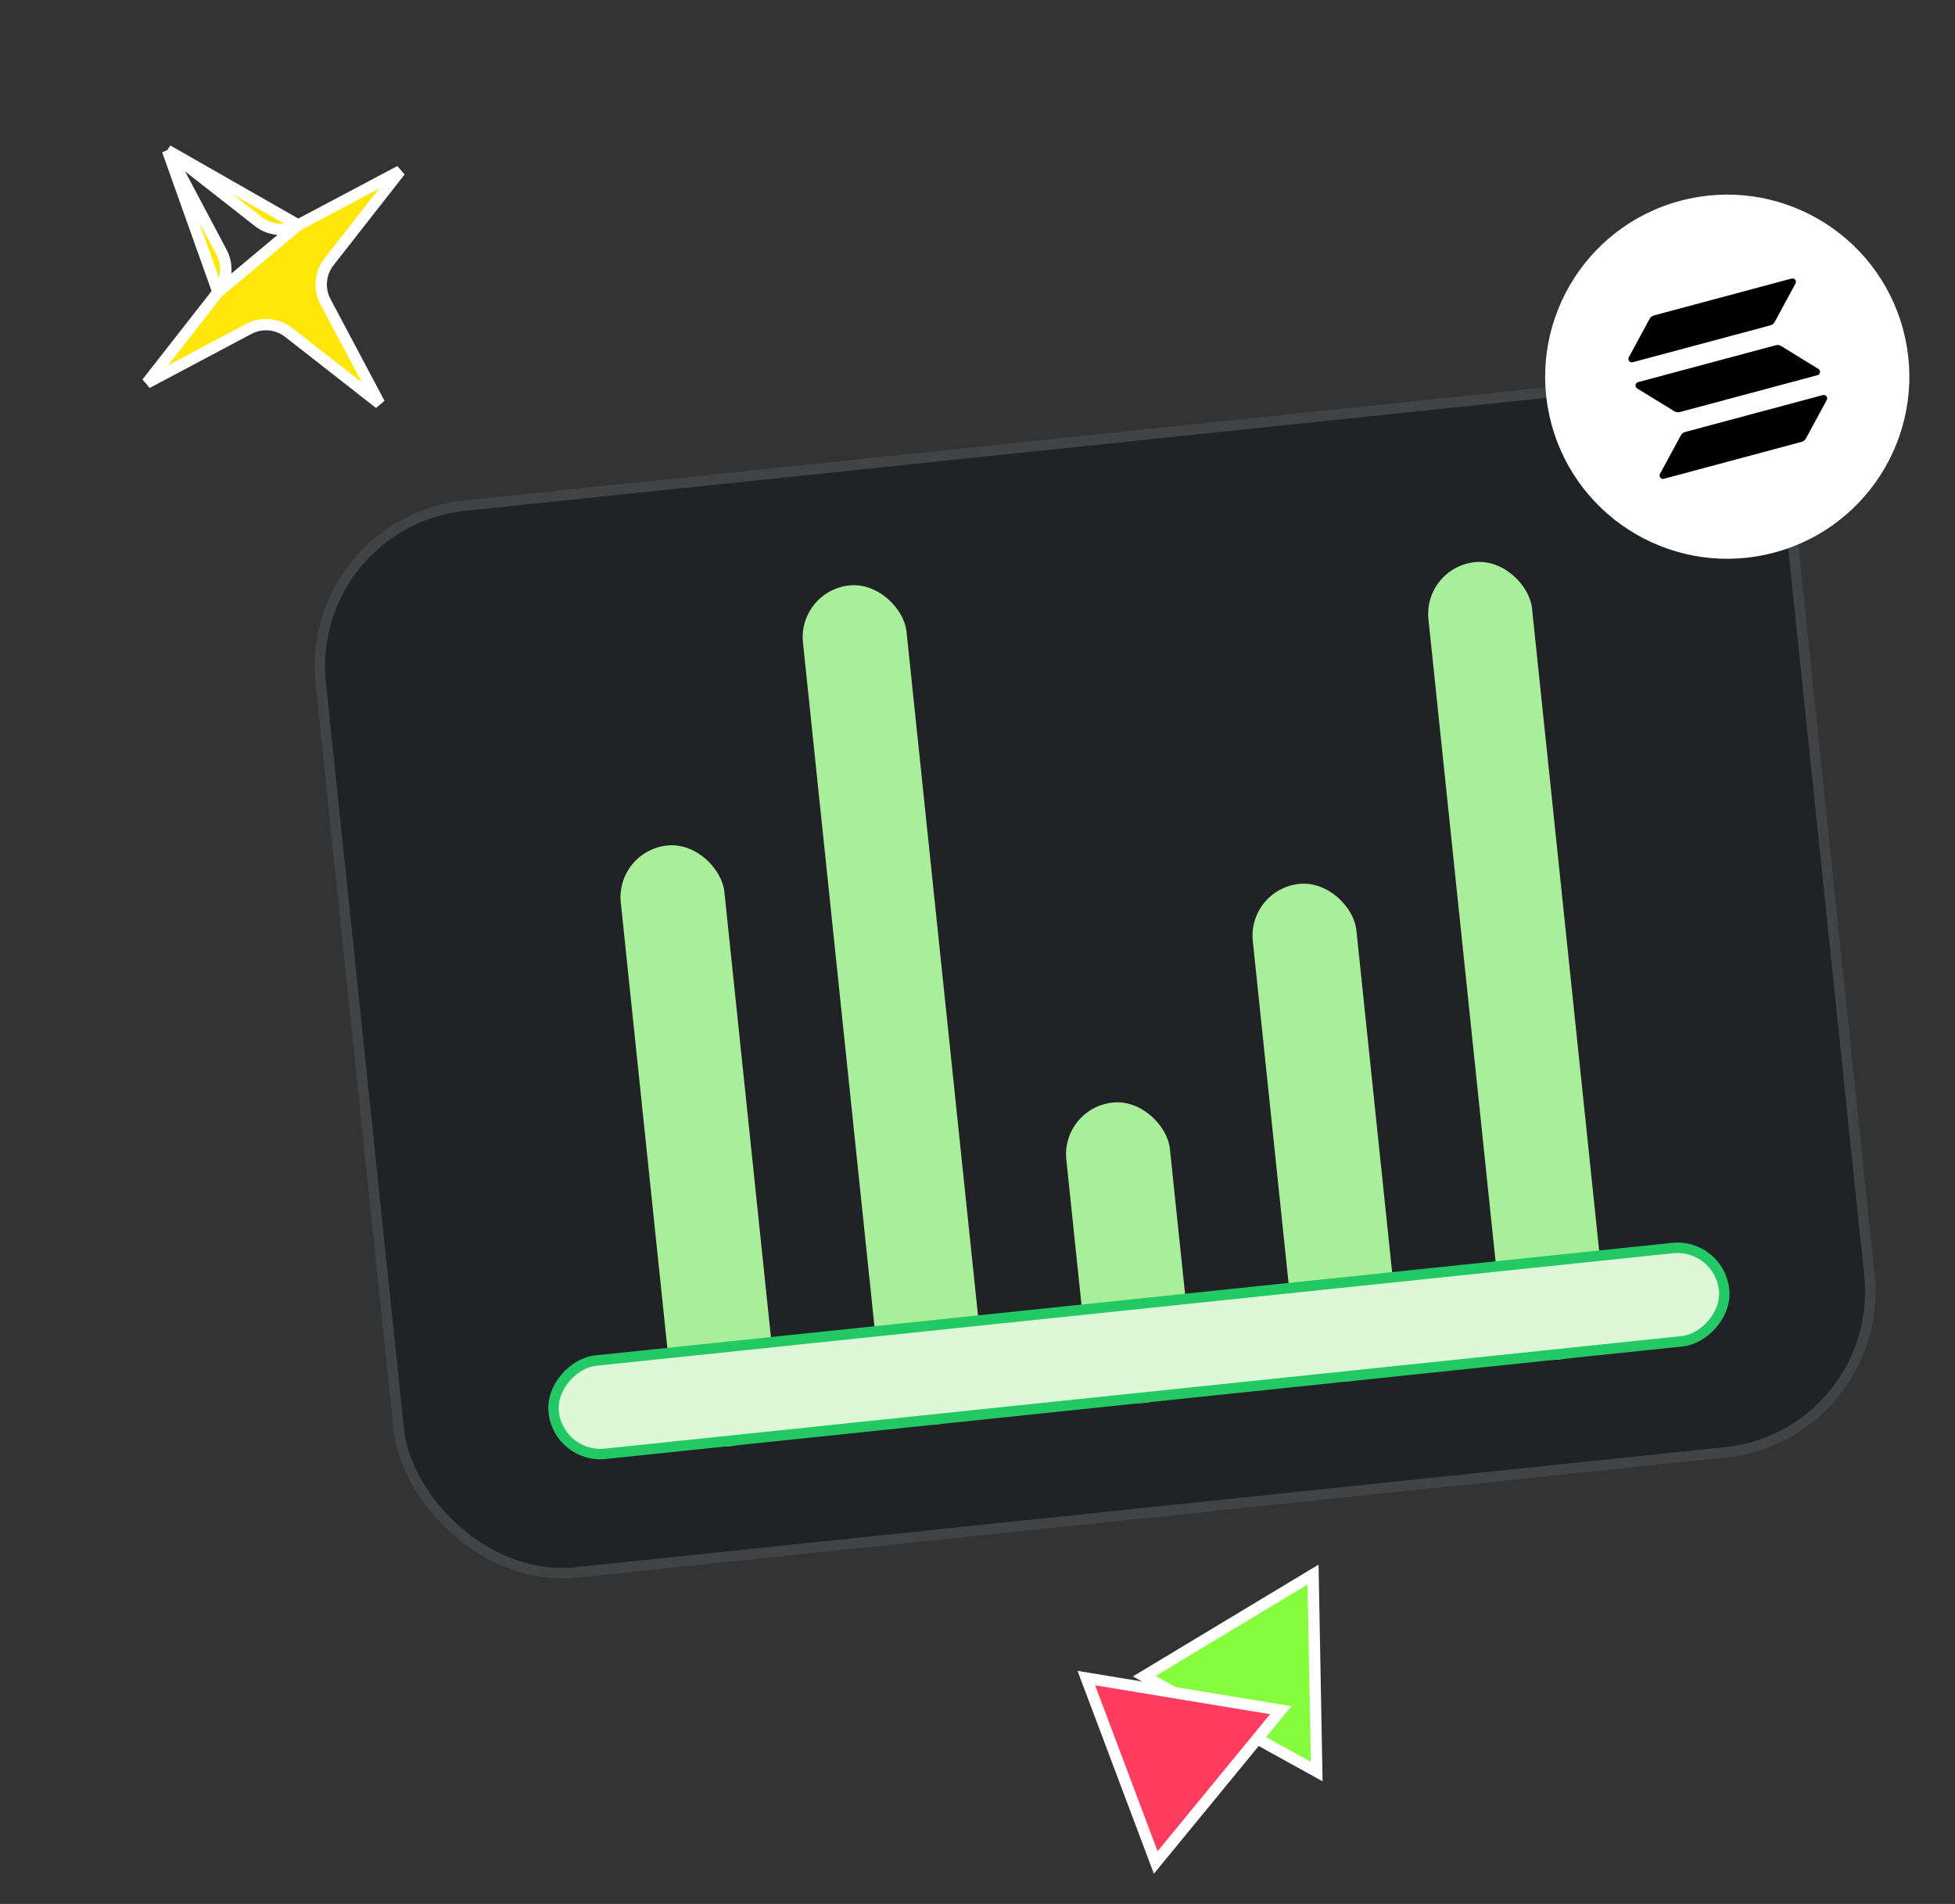 <svg width="269" height="262" viewBox="0 0 269 262" fill="none"
  xmlns="http://www.w3.org/2000/svg">
  <rect x="0" y="0" width="269" height="262" fill="#333333" stroke="none"/>
  <rect width="204.815" height="148.965" rx="22.917" transform="matrix(0.995 -0.104 0.104 0.995 41.035 71.257)" fill="#202225"/>
  <rect x="0.787" y="0.638" width="203.383" height="147.533" rx="22.201" transform="matrix(0.995 -0.104 0.104 0.995 40.973 71.342)" stroke="white" stroke-opacity="0.15" stroke-width="1.432"/>
  <rect width="14.323" height="110.292" rx="7.161" transform="matrix(-0.995 0.104 -0.104 -0.995 221.526 186.351)" fill="#A9EE9B"/>
  <rect width="14.323" height="83.077" rx="7.161" transform="matrix(-0.995 0.104 -0.104 -0.995 107.566 198.265)" fill="#A9EE9B"/>
  <rect width="14.323" height="41.537" rx="7.161" transform="matrix(-0.995 0.104 -0.104 -0.995 164.549 192.304)" fill="#A9EE9B"/>
  <rect width="14.323" height="68.752" rx="7.161" transform="matrix(-0.995 0.104 -0.104 -0.995 193.038 189.296)" fill="#A9EE9B"/>
  <rect width="14.323" height="116.021" rx="7.161" transform="matrix(-0.995 0.104 -0.104 -0.995 136.057 195.257)" fill="#A9EE9B"/>
  <rect x="0.638" y="-0.787" width="12.891" height="161.847" rx="6.445" transform="matrix(-0.104 -0.995 0.995 -0.104 77.709 201.281)" fill="#DDF8D7" stroke="#23C965" stroke-width="1.432"/>
  <ellipse cx="25.048" cy="25.049" rx="25.048" ry="25.049" transform="matrix(0.966 -0.259 0.259 0.966 206.98 34.127)" fill="white"/>
  <g clip-path="url(#clip0_18_4385)">
    <path d="M251.353 55.047L248.489 60.336C248.427 60.451 248.342 60.552 248.238 60.634C248.135 60.715 248.016 60.774 247.889 60.808L228.955 65.882C228.865 65.906 228.769 65.904 228.681 65.875C228.592 65.847 228.514 65.793 228.456 65.721C228.398 65.649 228.363 65.562 228.355 65.47C228.347 65.378 228.366 65.286 228.41 65.204L231.277 59.914C231.339 59.799 231.424 59.698 231.527 59.617C231.63 59.536 231.749 59.477 231.875 59.442L250.808 54.369C250.898 54.345 250.993 54.347 251.082 54.376C251.171 54.404 251.249 54.458 251.307 54.53C251.365 54.602 251.4 54.689 251.408 54.781C251.416 54.873 251.397 54.965 251.353 55.047ZM245.082 47.62C244.971 47.552 244.846 47.507 244.716 47.489C244.586 47.47 244.453 47.478 244.326 47.512L225.393 52.586C225.302 52.61 225.221 52.659 225.158 52.728C225.096 52.797 225.055 52.883 225.041 52.974C225.027 53.066 225.04 53.159 225.079 53.242C225.118 53.326 225.18 53.396 225.259 53.445L230.387 56.593C230.498 56.661 230.622 56.706 230.752 56.725C230.882 56.743 231.014 56.736 231.141 56.702L250.074 51.629C250.164 51.605 250.245 51.555 250.308 51.486C250.37 51.417 250.411 51.331 250.425 51.24C250.439 51.149 250.426 51.056 250.387 50.972C250.349 50.889 250.286 50.818 250.207 50.77L245.082 47.62ZM224.658 49.845L243.592 44.772C243.719 44.737 243.838 44.678 243.941 44.597C244.045 44.516 244.13 44.414 244.192 44.3L247.056 39.01C247.1 38.928 247.119 38.836 247.111 38.744C247.103 38.652 247.068 38.565 247.01 38.493C246.952 38.421 246.874 38.368 246.785 38.339C246.697 38.311 246.601 38.308 246.511 38.332L227.579 43.406C227.452 43.44 227.333 43.499 227.23 43.581C227.127 43.662 227.042 43.763 226.98 43.877L224.114 49.167C224.07 49.249 224.051 49.341 224.059 49.433C224.067 49.525 224.102 49.612 224.16 49.684C224.218 49.756 224.296 49.809 224.384 49.838C224.473 49.867 224.568 49.869 224.658 49.845Z" fill="black"/>
  </g>
  <path d="M23.053 20.7L35.552 30.491L35.554 30.492C36.323 31.091 37.25 31.456 38.222 31.54C39.194 31.624 40.169 31.426 41.03 30.968L23.053 20.7ZM23.053 20.7L30.486 34.721L30.487 34.723C30.942 35.586 31.138 36.562 31.05 37.534C30.963 38.505 30.596 39.431 29.995 40.198L23.053 20.7ZM41.031 30.968L55.051 23.534L45.268 36.028L45.268 36.029C44.667 36.799 44.301 37.726 44.215 38.699C44.129 39.672 44.326 40.649 44.783 41.512L44.783 41.513L52.217 55.522L39.717 45.743L39.716 45.743C38.947 45.142 38.019 44.776 37.047 44.69C36.074 44.604 35.097 44.801 34.233 45.258L34.232 45.259L20.217 52.699L29.994 40.199L41.031 30.968Z" fill="#FFE609" stroke="white" stroke-width="1.566"/>
  <path d="M157.444 230.663L180.671 216.672L181.174 243.783L157.444 230.663Z" fill="#85FD3C" stroke="white" stroke-width="1.566"/>
  <path d="M149.474 230.917L176.226 235.336L159.024 256.296L149.474 230.917Z" fill="#FD3C5F" stroke="white" stroke-width="1.566"/>
  <defs>
    <clipPath id="clip0_18_4385">
      <rect width="25.048" height="22.067" fill="white" transform="matrix(0.966 -0.259 0.259 0.966 222.781 44.689)"/>
    </clipPath>
  </defs>
</svg>
